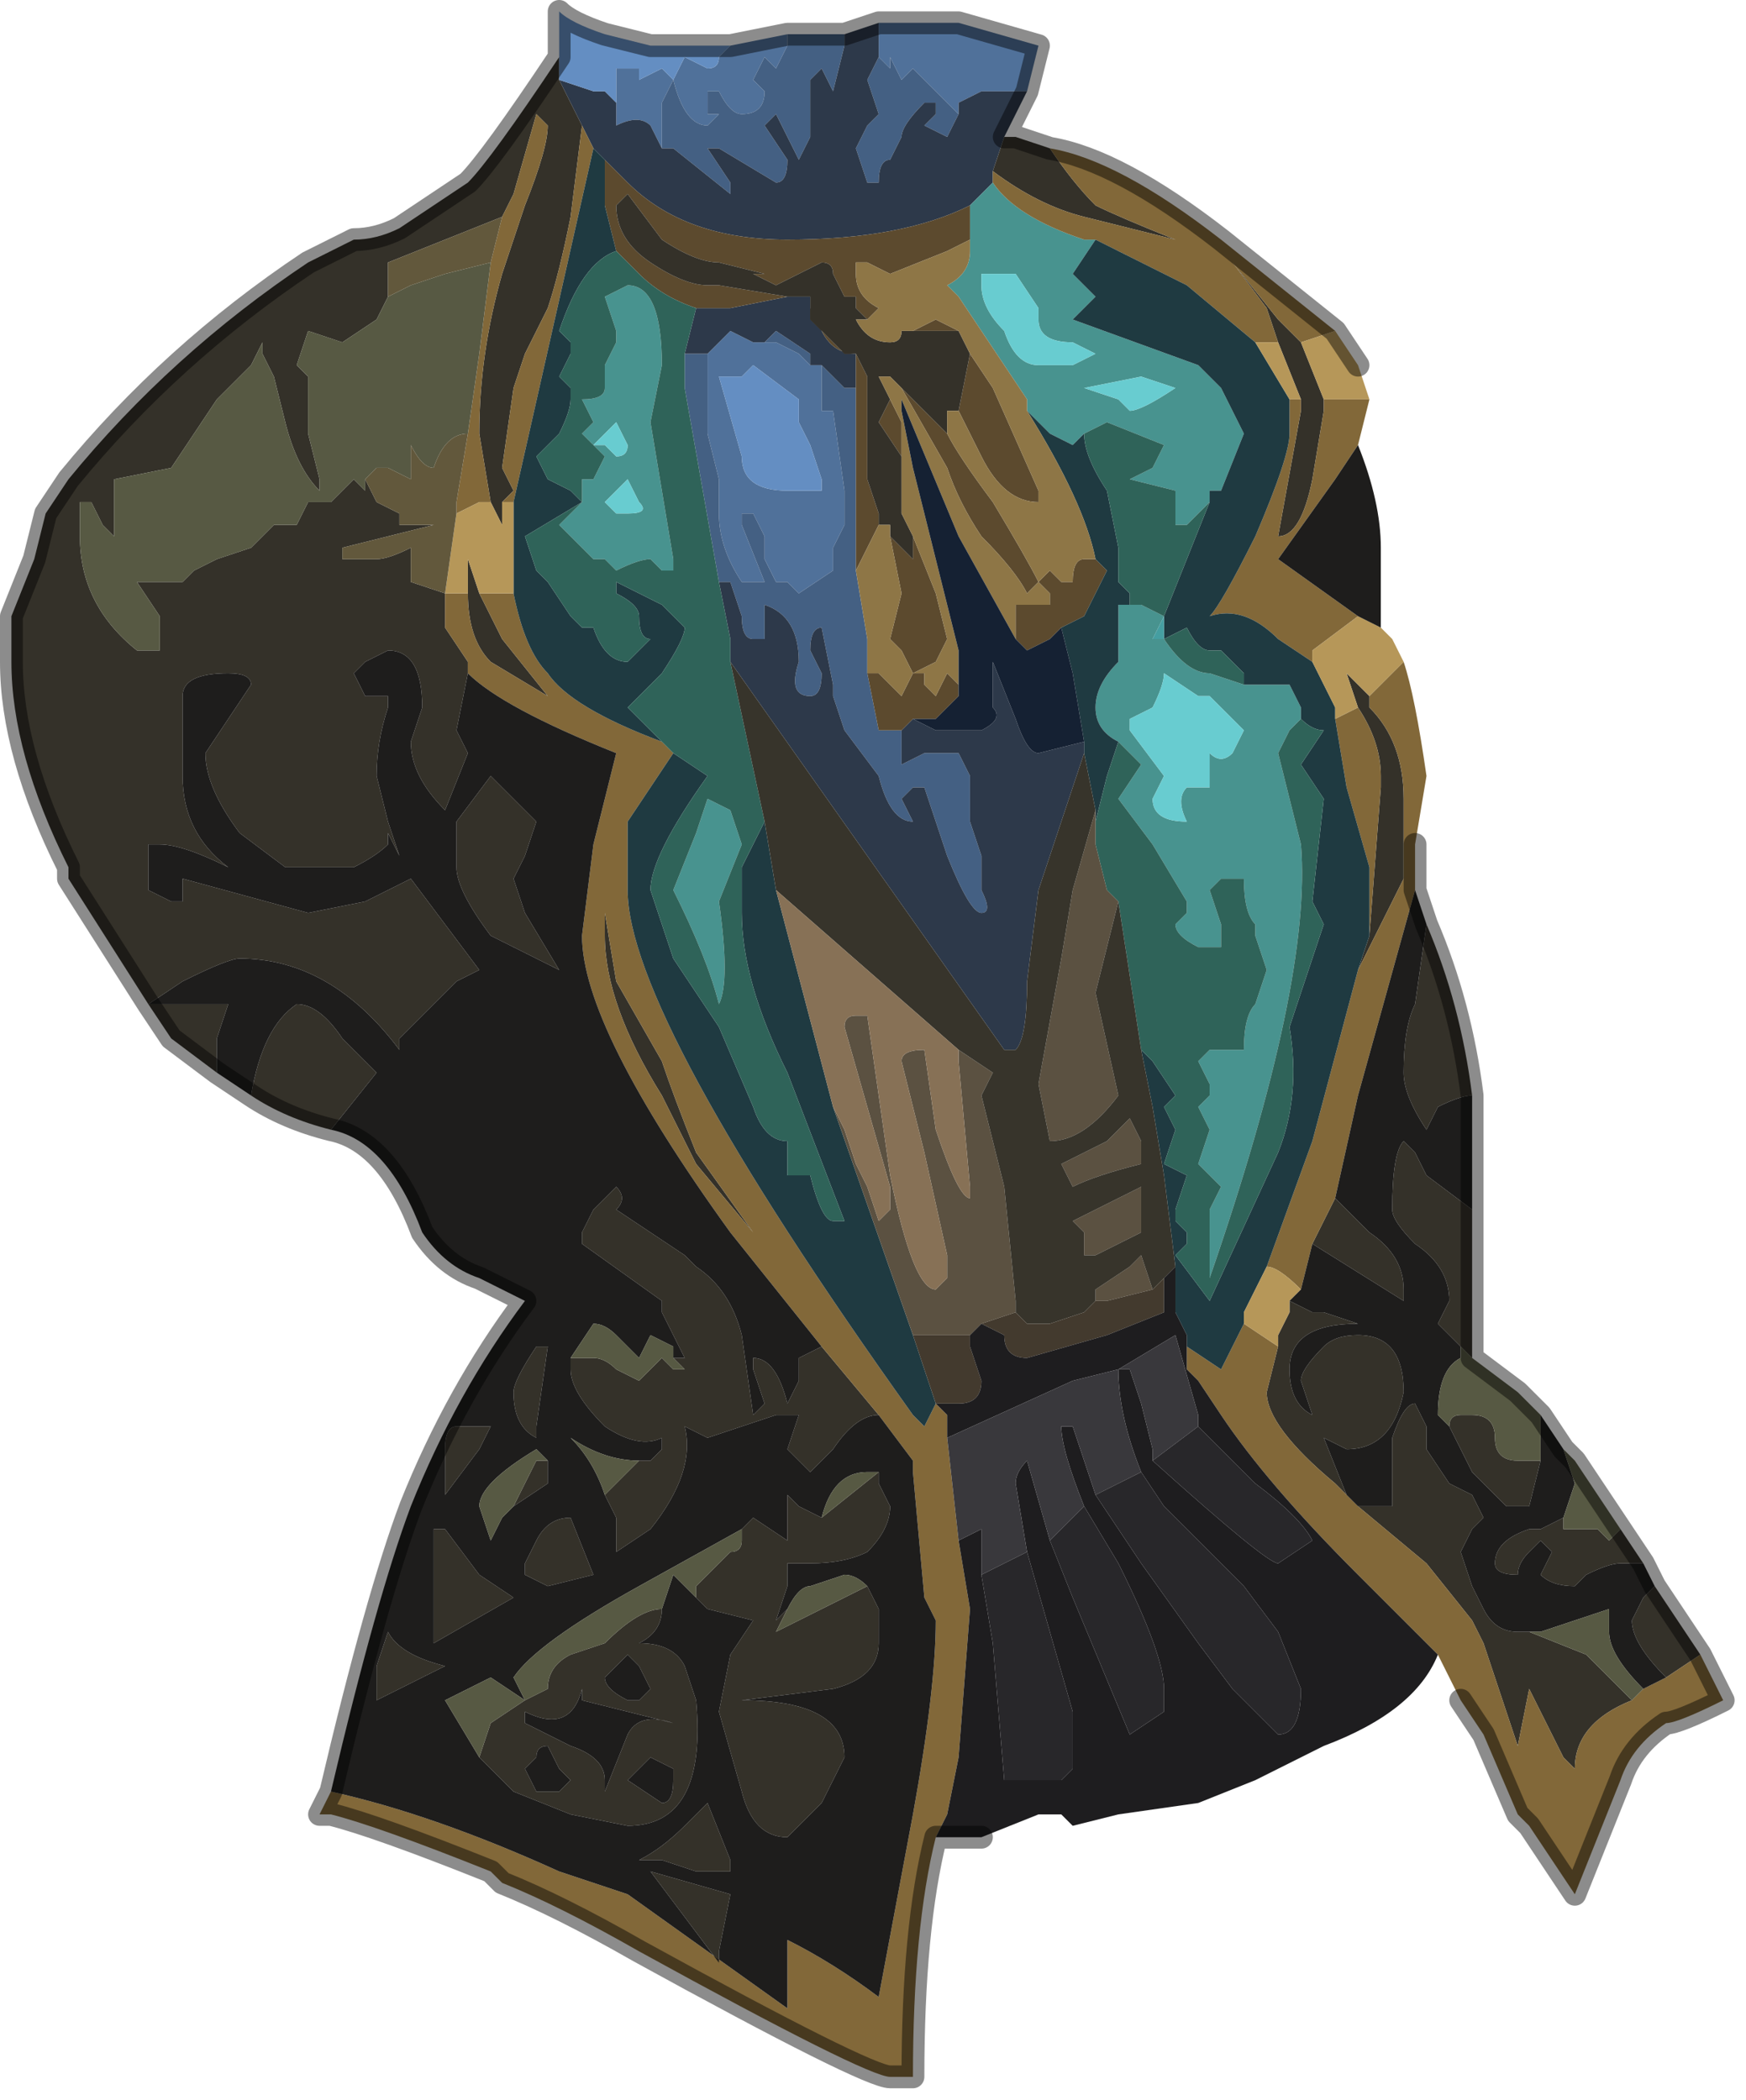 <?xml version="1.0" encoding="UTF-8" standalone="no"?>
<svg xmlns:xlink="http://www.w3.org/1999/xlink" height="9.2px" width="7.65px" xmlns="http://www.w3.org/2000/svg">
  <g transform="matrix(1.0, 0.0, 0.0, 1.0, 3.3, 3.55)">
    <path d="M0.55 -3.45 L0.7 -3.45 0.9 -3.45 1.25 -3.35 1.2 -3.15 1.05 -3.15 Q1.05 -3.15 1.0 -3.15 L0.9 -3.1 0.9 -3.05 0.7 -3.25 0.65 -3.2 0.6 -3.3 0.6 -3.25 0.55 -3.3 0.55 -3.3 0.55 -3.45 M-0.1 -3.35 L0.15 -3.4 0.15 -3.4 0.15 -3.35 0.1 -3.25 0.05 -3.3 0.0 -3.2 0.05 -3.15 Q0.05 -3.05 -0.05 -3.05 -0.1 -3.05 -0.15 -3.15 L-0.2 -3.15 -0.2 -3.05 -0.15 -3.05 -0.2 -3.0 Q-0.3 -3.0 -0.35 -3.2 L-0.4 -3.1 -0.4 -2.9 -0.45 -3.0 Q-0.5 -3.05 -0.6 -3.0 L-0.6 -3.1 -0.6 -3.25 -0.55 -3.25 -0.5 -3.25 -0.5 -3.2 -0.4 -3.25 -0.35 -3.2 -0.3 -3.3 -0.2 -3.25 Q-0.15 -3.25 -0.15 -3.3 L-0.1 -3.35 M-0.2 -2.0 L-0.1 -2.1 0.0 -2.05 0.05 -2.05 0.1 -2.05 0.2 -2.0 0.25 -1.95 0.3 -1.95 0.3 -1.95 0.3 -1.75 0.35 -1.75 0.35 -1.75 0.4 -1.4 0.4 -1.25 0.35 -1.15 0.35 -1.05 0.2 -0.95 0.15 -1.0 0.1 -1.0 0.05 -1.1 0.05 -1.2 0.0 -1.3 -0.05 -1.3 -0.05 -1.25 0.05 -1.0 0.05 -1.0 -0.05 -1.0 Q-0.15 -1.15 -0.15 -1.3 L-0.15 -1.45 -0.2 -1.65 -0.2 -2.0 M0.2 -1.7 L0.2 -1.8 0.0 -1.95 -0.05 -1.9 -0.15 -1.9 -0.05 -1.55 Q-0.05 -1.4 0.15 -1.4 L0.3 -1.4 0.3 -1.45 0.25 -1.6 0.2 -1.7" fill="#50719a" fill-rule="evenodd" stroke="none"/>
    <path d="M0.55 -3.3 L0.55 -3.3 0.6 -3.25 0.6 -3.3 0.65 -3.2 0.7 -3.25 0.9 -3.05 0.85 -2.95 0.75 -3.0 0.8 -3.05 0.8 -3.1 0.75 -3.1 Q0.65 -3.0 0.65 -2.95 L0.6 -2.85 Q0.55 -2.85 0.55 -2.75 L0.5 -2.75 0.45 -2.9 0.5 -3.0 0.55 -3.05 0.5 -3.2 0.55 -3.3 M0.15 -3.4 L0.2 -3.4 0.4 -3.4 0.4 -3.35 0.35 -3.15 0.3 -3.25 0.25 -3.2 0.25 -2.95 0.2 -2.85 0.1 -3.05 0.05 -3.0 0.15 -2.85 Q0.15 -2.75 0.1 -2.75 L-0.15 -2.9 -0.2 -2.9 -0.1 -2.75 -0.1 -2.7 -0.35 -2.9 -0.35 -2.9 -0.4 -2.9 -0.4 -3.1 -0.35 -3.2 Q-0.3 -3.0 -0.2 -3.0 L-0.15 -3.05 -0.2 -3.05 -0.2 -3.15 -0.15 -3.15 Q-0.1 -3.05 -0.05 -3.05 0.05 -3.05 0.05 -3.15 L0.0 -3.2 0.05 -3.3 0.1 -3.25 0.15 -3.35 0.15 -3.4 M0.45 -1.05 L0.5 -0.75 0.5 -0.6 0.55 -0.35 0.65 -0.35 0.65 -0.2 0.75 -0.25 0.85 -0.25 0.9 -0.25 0.9 -0.25 0.95 -0.15 0.95 0.05 1.0 0.2 1.0 0.35 Q1.05 0.45 1.0 0.45 0.95 0.45 0.85 0.2 L0.75 -0.1 0.7 -0.1 0.65 -0.05 0.7 0.05 Q0.6 0.05 0.55 -0.15 L0.4 -0.35 0.35 -0.5 0.35 -0.55 0.3 -0.8 Q0.25 -0.8 0.25 -0.7 L0.3 -0.6 Q0.3 -0.5 0.25 -0.5 0.15 -0.5 0.2 -0.65 0.2 -0.85 0.05 -0.9 L0.05 -0.75 0.0 -0.75 Q-0.05 -0.75 -0.05 -0.85 L-0.1 -1.0 -0.15 -1.0 -0.3 -1.85 -0.3 -2.0 -0.25 -2.0 -0.2 -2.0 -0.2 -1.65 -0.15 -1.45 -0.15 -1.3 Q-0.15 -1.15 -0.05 -1.0 L0.05 -1.0 0.05 -1.0 -0.05 -1.25 -0.05 -1.3 0.0 -1.3 0.05 -1.2 0.05 -1.1 0.1 -1.0 0.15 -1.0 0.2 -0.95 0.35 -1.05 0.35 -1.15 0.4 -1.25 0.4 -1.4 0.35 -1.75 0.35 -1.75 0.3 -1.75 0.3 -1.95 0.4 -1.85 0.45 -1.85 0.45 -1.05 M0.05 -2.05 L0.1 -2.1 0.25 -2.0 0.25 -1.95 0.2 -2.0 0.1 -2.05 0.05 -2.05" fill="#446083" fill-rule="evenodd" stroke="none"/>
    <path d="M0.55 -3.45 L0.55 -3.3 0.5 -3.2 0.55 -3.05 0.5 -3.0 0.45 -2.9 0.5 -2.75 0.55 -2.75 Q0.55 -2.85 0.6 -2.85 L0.65 -2.95 Q0.65 -3.0 0.75 -3.1 L0.8 -3.1 0.8 -3.05 0.75 -3.0 0.85 -2.95 0.9 -3.05 0.9 -3.1 1.0 -3.15 Q1.05 -3.15 1.05 -3.15 L1.2 -3.15 1.1 -2.95 1.05 -2.8 1.05 -2.75 0.95 -2.65 Q0.65 -2.5 0.15 -2.5 -0.3 -2.5 -0.55 -2.75 L-0.65 -2.85 -0.7 -2.9 -0.75 -3.0 -0.85 -3.2 -0.7 -3.15 -0.65 -3.15 -0.6 -3.1 -0.6 -3.0 Q-0.5 -3.05 -0.45 -3.0 L-0.4 -2.9 -0.35 -2.9 -0.35 -2.9 -0.1 -2.7 -0.1 -2.75 -0.2 -2.9 -0.15 -2.9 0.1 -2.75 Q0.15 -2.75 0.15 -2.85 L0.05 -3.0 0.1 -3.05 0.2 -2.85 0.25 -2.95 0.25 -3.2 0.3 -3.25 0.35 -3.15 0.4 -3.35 0.4 -3.4 0.55 -3.45 M0.25 -2.25 L0.25 -2.2 0.3 -2.1 Q0.35 -2.0 0.45 -2.0 L0.45 -1.85 0.4 -1.85 0.3 -1.95 0.3 -1.95 0.25 -1.95 0.25 -2.0 0.1 -2.1 0.05 -2.05 0.0 -2.05 -0.1 -2.1 -0.2 -2.0 -0.25 -2.0 -0.3 -2.0 -0.25 -2.2 -0.1 -2.2 0.15 -2.25 0.25 -2.25 M-0.15 -1.0 L-0.1 -1.0 -0.05 -0.85 Q-0.05 -0.75 0.0 -0.75 L0.05 -0.75 0.05 -0.9 Q0.2 -0.85 0.2 -0.65 0.15 -0.5 0.25 -0.5 0.3 -0.5 0.3 -0.6 L0.25 -0.7 Q0.25 -0.8 0.3 -0.8 L0.35 -0.55 0.35 -0.5 0.4 -0.35 0.55 -0.15 Q0.6 0.05 0.7 0.05 L0.65 -0.05 0.7 -0.1 0.75 -0.1 0.85 0.2 Q0.95 0.45 1.0 0.45 1.05 0.45 1.0 0.35 L1.0 0.2 0.95 0.05 0.95 -0.15 0.9 -0.25 0.9 -0.25 0.85 -0.25 0.75 -0.25 0.65 -0.2 0.65 -0.35 0.65 -0.35 0.7 -0.4 0.8 -0.35 0.8 -0.35 1.0 -0.35 Q1.1 -0.4 1.05 -0.45 L1.05 -0.65 1.15 -0.4 Q1.2 -0.25 1.25 -0.25 L1.25 -0.25 1.45 -0.3 1.45 -0.25 1.35 0.05 1.25 0.35 1.2 0.75 Q1.2 1.0 1.15 1.05 L1.1 1.05 0.5 0.2 -0.1 -0.65 -0.1 -0.75 -0.15 -1.0" fill="#2d394a" fill-rule="evenodd" stroke="none"/>
    <path d="M0.95 -2.65 L1.05 -2.75 Q1.15 -2.6 1.45 -2.5 L1.5 -2.5 1.4 -2.35 1.5 -2.25 1.45 -2.2 1.4 -2.15 1.95 -1.95 2.05 -1.85 2.15 -1.65 2.05 -1.4 2.0 -1.4 2.0 -1.35 1.9 -1.25 1.85 -1.25 1.85 -1.4 1.65 -1.45 1.75 -1.5 1.8 -1.6 1.55 -1.7 1.45 -1.65 1.4 -1.6 1.3 -1.65 1.2 -1.75 1.2 -1.8 0.9 -2.25 0.85 -2.3 Q0.95 -2.35 0.95 -2.45 L0.95 -2.5 0.95 -2.65 M1.7 -1.9 L1.45 -1.85 1.6 -1.8 Q1.65 -1.75 1.65 -1.75 1.7 -1.75 1.85 -1.85 L1.7 -1.9 M1.0 -2.35 Q1.0 -2.4 1.0 -2.3 1.0 -2.2 1.1 -2.1 1.15 -1.95 1.25 -1.95 L1.4 -1.95 1.5 -2.0 1.4 -2.05 Q1.25 -2.05 1.25 -2.15 L1.25 -2.2 1.15 -2.35 1.0 -2.35 M1.65 -0.9 L1.7 -0.9 1.8 -0.85 1.75 -0.75 1.75 -0.75 1.8 -0.75 Q1.9 -0.6 2.0 -0.6 L2.15 -0.55 2.2 -0.55 2.3 -0.55 2.35 -0.55 2.4 -0.45 2.4 -0.4 2.35 -0.35 2.3 -0.25 2.4 0.15 Q2.45 0.75 2.0 2.05 L2.0 1.75 2.05 1.65 1.95 1.55 2.0 1.4 1.95 1.3 2.0 1.25 2.0 1.2 1.95 1.1 2.0 1.05 2.15 1.05 Q2.15 0.9 2.2 0.85 L2.25 0.7 2.2 0.55 2.2 0.5 Q2.15 0.45 2.15 0.3 L2.05 0.3 2.0 0.35 2.05 0.5 2.05 0.6 1.95 0.6 Q1.85 0.55 1.85 0.5 L1.9 0.45 1.9 0.4 1.75 0.15 1.6 -0.05 1.7 -0.2 1.6 -0.3 1.6 -0.3 Q1.5 -0.35 1.5 -0.45 1.5 -0.55 1.6 -0.65 L1.6 -0.9 1.65 -0.9 M2.0 -0.5 L1.95 -0.5 1.8 -0.6 Q1.8 -0.55 1.75 -0.45 L1.65 -0.4 1.65 -0.35 1.8 -0.15 1.75 -0.05 Q1.75 0.05 1.9 0.05 1.85 -0.05 1.9 -0.1 L1.95 -0.1 2.0 -0.1 2.0 -0.25 Q2.05 -0.2 2.1 -0.25 L2.15 -0.35 2.05 -0.45 2.0 -0.5 M-0.65 -2.25 L-0.55 -2.3 Q-0.4 -2.3 -0.4 -1.95 L-0.45 -1.7 -0.35 -1.1 -0.35 -1.05 -0.4 -1.05 -0.45 -1.1 Q-0.5 -1.1 -0.6 -1.05 L-0.6 -1.05 -0.65 -1.1 -0.7 -1.1 -0.85 -1.25 -0.8 -1.3 -0.75 -1.35 -0.75 -1.45 -0.7 -1.45 -0.65 -1.55 -0.75 -1.65 -0.7 -1.7 -0.75 -1.8 Q-0.65 -1.8 -0.65 -1.85 L-0.65 -1.95 -0.6 -2.05 Q-0.6 -2.05 -0.6 -2.1 L-0.65 -2.25 M-0.65 -1.6 L-0.6 -1.55 Q-0.55 -1.55 -0.55 -1.6 L-0.6 -1.7 -0.7 -1.6 -0.65 -1.6 M-0.55 -1.3 Q-0.45 -1.3 -0.5 -1.35 L-0.55 -1.45 -0.65 -1.35 -0.6 -1.3 -0.55 -1.3 M-0.35 0.35 L-0.25 0.1 -0.2 -0.05 -0.1 0.0 -0.05 0.15 -0.15 0.4 Q-0.1 0.75 -0.15 0.85 L-0.15 0.85 Q-0.2 0.65 -0.35 0.35" fill="#48938f" fill-rule="evenodd" stroke="none"/>
    <path d="M-0.65 -2.85 L-0.55 -2.75 Q-0.3 -2.5 0.15 -2.5 0.65 -2.5 0.95 -2.65 L0.95 -2.5 0.85 -2.45 0.6 -2.35 0.5 -2.4 0.45 -2.4 0.45 -2.35 Q0.45 -2.25 0.55 -2.2 L0.5 -2.15 0.45 -2.2 0.45 -2.25 0.4 -2.25 0.35 -2.35 Q0.35 -2.4 0.3 -2.4 L0.1 -2.3 0.0 -2.35 0.05 -2.35 -0.15 -2.4 Q-0.25 -2.4 -0.4 -2.5 L-0.55 -2.7 -0.6 -2.65 Q-0.6 -2.5 -0.45 -2.4 -0.3 -2.3 -0.2 -2.3 L-0.15 -2.3 0.15 -2.25 0.25 -2.25 0.25 -2.25 0.15 -2.25 -0.1 -2.2 -0.25 -2.2 Q-0.4 -2.25 -0.5 -2.35 L-0.6 -2.45 -0.65 -2.65 -0.65 -2.85 M0.95 -2.0 L1.05 -1.85 1.25 -1.4 1.25 -1.35 Q1.1 -1.35 1.0 -1.55 L0.9 -1.75 0.95 -2.0 M0.85 -1.65 Q0.9 -1.55 1.05 -1.35 1.2 -1.1 1.25 -1.0 L1.2 -0.95 Q1.15 -1.05 1.0 -1.2 0.9 -1.35 0.85 -1.5 L0.65 -1.85 0.85 -1.65 M0.6 -1.8 L0.65 -1.7 0.65 -1.55 0.55 -1.7 0.6 -1.8 M0.7 -1.2 L0.8 -0.95 0.85 -0.75 0.8 -0.65 0.7 -0.6 0.65 -0.7 0.6 -0.75 0.65 -0.95 0.6 -1.2 0.6 -1.2 0.7 -1.1 0.7 -1.2 M0.55 -1.25 L0.5 -1.15 0.45 -1.05 0.45 -1.85 0.45 -2.0 Q0.35 -2.0 0.3 -2.1 L0.25 -2.2 0.25 -2.15 0.35 -2.05 0.4 -2.0 0.45 -2.0 0.5 -1.9 0.5 -1.55 Q0.5 -1.5 0.5 -1.45 L0.55 -1.3 0.55 -1.25 M0.5 -0.6 L0.55 -0.6 0.65 -0.5 0.7 -0.6 0.75 -0.6 0.75 -0.55 0.8 -0.5 0.85 -0.6 0.9 -0.55 0.9 -0.5 0.8 -0.4 0.7 -0.4 0.65 -0.35 0.65 -0.35 0.55 -0.35 0.5 -0.6 M1.15 -0.75 L1.15 -0.85 1.15 -0.9 1.2 -0.9 1.3 -0.9 1.3 -0.95 1.25 -1.0 1.3 -1.05 1.35 -1.0 1.4 -1.0 Q1.4 -1.1 1.45 -1.1 L1.5 -1.1 1.55 -1.05 1.45 -0.85 1.35 -0.8 1.3 -0.75 1.2 -0.7 1.15 -0.75 M0.65 -2.1 L0.7 -2.1 0.8 -2.15 0.8 -2.15 0.9 -2.1 0.75 -2.1 0.75 -2.1 0.65 -2.1" fill="#5c4a2e" fill-rule="evenodd" stroke="none"/>
    <path d="M1.1 -2.95 L1.15 -2.95 1.3 -2.9 Q1.4 -2.75 1.5 -2.65 1.6 -2.6 1.85 -2.5 L1.45 -2.6 Q1.25 -2.65 1.05 -2.8 L1.1 -2.95 M2.95 0.5 Q3.1 0.85 3.15 1.25 3.1 1.25 3.0 1.3 L2.95 1.4 Q2.85 1.25 2.85 1.15 2.85 0.95 2.9 0.85 L2.95 0.5 M3.15 1.75 L3.15 2.4 3.1 2.35 3.0 2.25 3.05 2.15 Q3.05 2.0 2.9 1.9 2.8 1.8 2.8 1.75 2.8 1.5 2.85 1.45 L2.9 1.5 2.95 1.6 3.15 1.75 M3.8 3.15 L3.9 3.3 3.8 3.3 Q3.75 3.3 3.65 3.35 L3.6 3.4 Q3.5 3.4 3.45 3.35 L3.5 3.25 3.45 3.2 3.4 3.25 Q3.35 3.3 3.35 3.35 3.25 3.35 3.25 3.3 3.25 3.2 3.4 3.15 L3.45 3.15 3.55 3.1 3.55 3.15 3.6 3.15 3.7 3.15 3.75 3.2 3.8 3.15 M3.95 3.4 L4.05 3.55 4.15 3.7 4.0 3.8 Q3.85 3.65 3.85 3.55 L3.9 3.45 3.95 3.4 M-1.85 1.4 Q-2.05 1.35 -2.2 1.25 -2.15 0.95 -2.0 0.85 -1.9 0.85 -1.8 1.0 L-1.65 1.15 -1.85 1.4 M-2.35 1.15 L-2.55 1.0 -2.65 0.85 -3.0 0.3 -3.0 0.25 Q-3.25 -0.25 -3.25 -0.65 L-3.25 -0.85 -3.15 -1.1 -3.1 -1.3 -3.0 -1.45 Q-2.55 -2.0 -1.95 -2.4 L-1.75 -2.5 Q-1.65 -2.5 -1.55 -2.55 L-1.25 -2.75 Q-1.15 -2.85 -0.85 -3.3 L-0.85 -3.2 -0.75 -3.0 -0.8 -2.6 Q-0.85 -2.35 -0.9 -2.2 L-1.0 -2.0 -1.05 -1.85 -1.1 -1.5 -1.05 -1.4 -1.1 -1.35 -1.1 -1.25 -1.15 -1.35 -1.2 -1.65 Q-1.2 -2.0 -1.1 -2.35 L-1.0 -2.65 Q-0.9 -2.9 -0.9 -3.0 L-0.95 -3.05 -1.05 -2.7 -1.1 -2.6 -1.6 -2.4 -1.6 -2.25 -1.65 -2.15 -1.8 -2.05 -1.95 -2.1 -1.95 -2.1 -2.0 -1.95 -1.95 -1.9 -1.95 -1.65 -1.9 -1.45 -1.9 -1.4 Q-2.0 -1.5 -2.05 -1.7 L-2.1 -1.9 -2.15 -2.0 -2.15 -2.05 -2.2 -1.95 -2.35 -1.8 -2.45 -1.65 -2.55 -1.5 -2.8 -1.45 -2.8 -1.2 -2.85 -1.25 -2.9 -1.35 -2.95 -1.35 -2.95 -1.2 Q-2.95 -0.9 -2.7 -0.7 L-2.6 -0.7 -2.6 -0.85 -2.7 -1.0 -2.7 -1.0 -2.6 -1.0 Q-2.6 -1.0 -2.5 -1.0 -2.5 -1.0 -2.45 -1.05 L-2.35 -1.1 -2.2 -1.15 Q-2.15 -1.2 -2.1 -1.25 L-2.1 -1.25 -2.0 -1.25 -1.95 -1.35 Q-1.95 -1.35 -1.9 -1.35 L-1.85 -1.35 -1.85 -1.35 -1.75 -1.45 -1.7 -1.4 -1.7 -1.45 -1.65 -1.35 -1.55 -1.3 -1.55 -1.25 -1.4 -1.25 -1.8 -1.15 -1.8 -1.1 -1.65 -1.1 Q-1.6 -1.1 -1.5 -1.15 L-1.5 -1.0 -1.35 -0.95 -1.35 -0.8 -1.25 -0.65 -1.25 -0.6 -1.3 -0.35 -1.25 -0.25 -1.35 0.0 Q-1.5 -0.15 -1.5 -0.3 L-1.45 -0.45 Q-1.45 -0.7 -1.6 -0.7 L-1.7 -0.65 -1.75 -0.6 -1.7 -0.5 -1.6 -0.5 -1.6 -0.45 Q-1.65 -0.3 -1.65 -0.15 L-1.6 0.05 -1.55 0.2 -1.6 0.1 -1.6 0.15 Q-1.65 0.2 -1.75 0.25 L-2.05 0.25 -2.25 0.1 Q-2.4 -0.1 -2.4 -0.25 L-2.3 -0.4 -2.2 -0.55 Q-2.2 -0.6 -2.3 -0.6 -2.5 -0.6 -2.5 -0.5 L-2.5 -0.15 Q-2.5 0.1 -2.3 0.25 -2.5 0.15 -2.6 0.15 -2.65 0.15 -2.65 0.15 L-2.65 0.35 -2.55 0.4 -2.5 0.4 -2.5 0.35 -2.5 0.3 -1.95 0.45 -1.7 0.4 -1.5 0.3 -1.2 0.7 -1.3 0.75 -1.55 1.0 -1.55 1.05 Q-1.85 0.65 -2.25 0.65 -2.3 0.65 -2.5 0.75 L-2.65 0.85 -2.3 0.85 -2.35 1.0 -2.35 1.15 M0.95 -2.0 L0.9 -1.75 0.9 -1.75 0.85 -1.75 0.85 -1.65 0.65 -1.85 0.6 -1.9 0.6 -1.9 0.55 -1.9 0.6 -1.8 0.6 -1.8 0.55 -1.7 0.65 -1.55 0.65 -1.3 0.7 -1.2 0.7 -1.1 0.6 -1.2 0.6 -1.2 0.6 -1.25 0.55 -1.25 0.55 -1.3 0.5 -1.45 Q0.5 -1.5 0.5 -1.55 L0.5 -1.9 0.45 -2.0 0.4 -2.0 0.35 -2.05 0.25 -2.15 0.25 -2.2 0.25 -2.25 0.25 -2.25 0.15 -2.25 -0.15 -2.3 -0.2 -2.3 Q-0.3 -2.3 -0.45 -2.4 -0.6 -2.5 -0.6 -2.65 L-0.55 -2.7 -0.4 -2.5 Q-0.25 -2.4 -0.15 -2.4 L0.05 -2.35 0.0 -2.35 0.1 -2.3 0.3 -2.4 Q0.35 -2.4 0.35 -2.35 L0.4 -2.25 0.45 -2.25 0.45 -2.2 0.5 -2.15 0.45 -2.15 Q0.5 -2.05 0.6 -2.05 0.65 -2.05 0.65 -2.1 L0.75 -2.1 0.75 -2.1 0.9 -2.1 0.95 -2.0 M2.65 0.7 L2.7 0.55 2.75 -0.1 2.75 -0.15 Q2.75 -0.3 2.65 -0.45 L2.6 -0.6 2.7 -0.5 2.7 -0.45 Q2.85 -0.3 2.85 -0.05 L2.85 0.3 2.65 0.7 M2.3 -2.05 L2.25 -2.2 2.1 -2.4 2.3 -2.15 2.4 -2.05 2.5 -1.8 2.5 -1.75 2.45 -1.45 Q2.4 -1.2 2.3 -1.2 L2.3 -1.2 2.4 -1.75 2.4 -1.8 2.3 -2.05 M2.45 1.9 L2.55 1.7 2.7 1.85 Q2.85 1.95 2.85 2.1 L2.85 2.15 2.45 1.9 M2.35 2.15 L2.45 2.2 2.5 2.2 2.65 2.25 Q2.35 2.25 2.35 2.45 2.35 2.6 2.45 2.65 L2.4 2.5 Q2.4 2.45 2.5 2.35 2.55 2.3 2.65 2.3 2.85 2.3 2.85 2.55 2.8 2.8 2.6 2.8 L2.5 2.75 2.6 3.0 2.55 2.95 Q2.25 2.7 2.25 2.55 L2.3 2.35 2.3 2.3 2.35 2.2 2.35 2.15 M2.65 3.05 L2.8 3.05 2.8 2.75 Q2.85 2.6 2.9 2.6 L2.95 2.7 2.95 2.8 3.05 2.95 3.15 3.0 3.2 3.1 3.15 3.15 3.1 3.25 3.15 3.4 3.2 3.5 Q3.25 3.6 3.35 3.6 L3.4 3.6 3.65 3.7 3.75 3.8 3.85 3.9 Q3.6 4.0 3.6 4.2 L3.55 4.15 3.4 3.85 3.35 4.1 3.2 3.65 3.15 3.55 2.95 3.3 2.65 3.05 M3.05 2.7 Q3.05 2.65 3.1 2.65 L3.15 2.65 Q3.25 2.65 3.25 2.75 3.25 2.85 3.35 2.85 L3.45 2.85 3.4 3.05 3.3 3.05 3.15 2.9 3.05 2.7 M-0.35 2.4 L-0.3 2.4 -0.3 2.4 -0.35 2.3 -0.4 2.2 -0.4 2.15 -0.75 1.9 -0.75 1.85 -0.7 1.75 -0.6 1.65 -0.6 1.65 Q-0.55 1.7 -0.6 1.75 L-0.3 1.95 -0.25 2.0 Q-0.1 2.1 -0.05 2.3 L0.0 2.65 0.0 2.65 0.05 2.6 0.0 2.45 0.0 2.4 Q0.1 2.4 0.15 2.6 L0.2 2.5 0.2 2.4 0.3 2.35 0.55 2.65 Q0.45 2.65 0.35 2.8 L0.25 2.9 0.2 2.85 0.15 2.8 0.2 2.65 0.1 2.65 -0.2 2.75 -0.3 2.7 Q-0.25 2.9 -0.45 3.15 L-0.6 3.25 -0.6 3.1 -0.65 3.0 -0.5 2.85 -0.5 2.85 -0.45 2.85 -0.4 2.8 -0.4 2.75 Q-0.5 2.8 -0.65 2.7 -0.8 2.55 -0.8 2.45 L-0.8 2.4 -0.7 2.4 Q-0.65 2.4 -0.6 2.45 L-0.5 2.5 -0.4 2.4 -0.35 2.45 -0.3 2.45 -0.35 2.4 M0.55 2.9 L0.55 2.95 0.6 3.05 Q0.6 3.15 0.5 3.25 0.4 3.3 0.25 3.3 L0.15 3.3 0.15 3.4 0.1 3.55 0.15 3.5 0.1 3.6 0.3 3.5 0.5 3.4 0.55 3.5 0.55 3.65 Q0.55 3.8 0.35 3.85 L-0.05 3.9 Q0.4 3.9 0.4 4.15 L0.3 4.35 0.15 4.5 Q0.0 4.5 -0.05 4.3 L-0.15 3.95 -0.1 3.7 0.0 3.55 -0.2 3.5 -0.25 3.45 -0.25 3.4 -0.2 3.35 -0.1 3.25 Q-0.05 3.25 -0.05 3.2 L-0.05 3.15 0.0 3.1 0.15 3.2 0.15 3.0 0.2 3.05 0.3 3.1 0.55 2.9 M-1.25 -0.95 L-1.25 -1.1 -1.2 -0.95 -1.1 -0.75 -0.9 -0.5 -1.15 -0.65 Q-1.25 -0.75 -1.25 -0.95 M-1.1 -0.1 L-0.95 0.05 -1.0 0.2 -1.05 0.3 -1.0 0.45 -0.85 0.7 -0.85 0.7 -1.15 0.55 Q-1.3 0.35 -1.3 0.25 L-1.3 0.05 -1.15 -0.15 -1.1 -0.1 M-0.65 0.55 L-0.65 0.45 -0.6 0.75 -0.4 1.1 Q-0.35 1.25 -0.25 1.5 L0.0 1.85 -0.25 1.55 -0.4 1.25 Q-0.65 0.85 -0.65 0.55 M-0.95 2.35 L-0.9 2.35 -0.95 2.7 -0.95 2.75 Q-1.05 2.7 -1.05 2.55 -1.05 2.5 -0.95 2.35 M-0.9 2.85 L-0.9 2.95 -1.05 3.05 -1.05 3.05 -1.0 2.95 -0.95 2.85 -0.9 2.85 M-1.0 3.35 L-1.0 3.3 -0.95 3.2 Q-0.9 3.1 -0.8 3.1 L-0.7 3.35 -0.9 3.4 -1.0 3.35 M-1.0 3.9 L-0.9 3.85 -0.9 3.85 Q-0.9 3.75 -0.8 3.7 L-0.65 3.65 Q-0.5 3.5 -0.4 3.5 L-0.4 3.5 Q-0.4 3.6 -0.5 3.65 -0.35 3.65 -0.3 3.75 L-0.25 3.9 Q-0.2 4.45 -0.55 4.45 L-0.8 4.4 -1.05 4.3 -1.2 4.15 -1.15 4.0 -1.0 3.9 -0.95 3.95 -1.0 3.9 -1.0 3.9 M-1.4 3.65 L-1.4 3.15 -1.35 3.15 -1.2 3.35 -1.05 3.45 -1.4 3.65 M-1.25 2.7 L-1.15 2.7 -1.2 2.8 -1.35 3.0 -1.35 2.8 Q-1.35 2.7 -1.3 2.7 L-1.25 2.7 M-1.65 3.9 L-1.65 3.75 -1.6 3.6 Q-1.55 3.7 -1.35 3.75 L-1.65 3.9 -1.65 3.9 M-0.45 3.85 L-0.5 3.75 -0.55 3.7 -0.65 3.8 Q-0.65 3.85 -0.55 3.9 L-0.5 3.9 -0.45 3.85 M-0.35 4.2 L-0.45 4.15 Q-0.45 4.15 -0.5 4.2 L-0.55 4.25 -0.4 4.35 Q-0.35 4.35 -0.35 4.25 L-0.35 4.2 M-0.35 4.0 L-0.75 3.9 -0.75 3.85 Q-0.8 4.05 -1.0 3.95 L-1.0 4.0 -0.8 4.1 Q-0.65 4.15 -0.65 4.25 L-0.65 4.3 -0.55 4.05 Q-0.5 3.95 -0.35 4.0 L-0.35 4.0 M-0.9 4.3 L-0.85 4.3 -0.8 4.25 -0.85 4.2 -0.9 4.1 Q-0.95 4.1 -0.95 4.15 L-1.0 4.2 -0.95 4.3 -0.9 4.3 M-0.45 4.65 L-0.45 4.65 -0.1 4.75 -0.15 5.0 -0.15 5.05 -0.45 4.65 M-0.2 4.35 L-0.1 4.6 -0.1 4.65 -0.25 4.65 -0.4 4.6 -0.5 4.6 -0.5 4.6 Q-0.4 4.55 -0.3 4.45 L-0.2 4.35" fill="#343129" fill-rule="evenodd" stroke="none"/>
    <path d="M1.3 -2.9 Q1.6 -2.85 2.05 -2.5 L2.55 -2.1 2.4 -2.05 2.3 -2.15 2.1 -2.4 2.25 -2.2 2.3 -2.05 2.2 -2.05 1.9 -2.3 1.5 -2.5 1.45 -2.5 Q1.15 -2.6 1.05 -2.75 L1.05 -2.8 Q1.25 -2.65 1.45 -2.6 L1.85 -2.5 Q1.6 -2.6 1.5 -2.65 1.4 -2.75 1.3 -2.9 M2.7 -1.8 L2.7 -1.8 2.65 -1.6 2.55 -1.45 2.3 -1.1 2.65 -0.85 2.45 -0.7 2.45 -0.65 2.3 -0.75 Q2.15 -0.9 2.0 -0.85 2.05 -0.9 2.2 -1.2 2.35 -1.55 2.35 -1.65 L2.35 -1.8 2.4 -1.8 2.4 -1.75 2.3 -1.2 2.3 -1.2 Q2.4 -1.2 2.45 -1.45 L2.5 -1.75 2.5 -1.8 2.7 -1.8 M2.85 -0.65 Q2.9 -0.5 2.95 -0.15 L2.9 0.15 2.9 0.35 2.65 1.25 2.55 1.7 2.45 1.9 2.4 2.1 Q2.3 2.0 2.25 2.0 L2.45 1.45 2.65 0.7 2.85 0.3 2.85 -0.05 Q2.85 -0.3 2.7 -0.45 L2.7 -0.5 2.7 -0.5 2.85 -0.65 M4.15 3.7 L4.25 3.9 Q4.05 4.0 4.0 4.0 3.85 4.1 3.8 4.25 L3.7 4.5 3.6 4.75 3.4 4.45 3.35 4.4 3.2 4.05 3.1 3.9 3.0 3.7 2.65 3.35 Q2.25 2.95 2.05 2.65 L1.95 2.5 1.9 2.45 1.9 2.35 2.05 2.45 2.15 2.25 2.3 2.35 2.25 2.55 Q2.25 2.7 2.55 2.95 L2.6 3.0 2.65 3.05 2.95 3.3 3.15 3.55 3.2 3.65 3.35 4.1 3.4 3.85 3.55 4.15 3.6 4.2 Q3.6 4.0 3.85 3.9 L3.9 3.85 4.0 3.8 4.15 3.7 M0.8 4.5 Q0.7 4.9 0.7 5.55 L0.6 5.55 Q0.5 5.55 -0.5 5.0 -0.85 4.8 -1.1 4.7 L-1.15 4.65 Q-1.65 4.45 -1.85 4.4 L-1.9 4.4 -1.85 4.3 Q-1.4 4.4 -0.85 4.65 L-0.55 4.75 0.15 5.25 0.15 4.95 Q0.35 5.05 0.55 5.2 L0.7 4.4 Q0.8 3.85 0.8 3.55 L0.75 3.45 0.7 2.9 0.7 2.85 0.55 2.65 0.3 2.35 -0.1 1.85 Q-0.75 0.95 -0.75 0.55 L-0.7 0.15 -0.6 -0.25 Q-1.1 -0.45 -1.25 -0.6 L-1.25 -0.65 -1.35 -0.8 -1.35 -0.95 -1.25 -0.95 Q-1.25 -0.75 -1.15 -0.65 L-0.9 -0.5 -1.1 -0.75 -1.2 -0.95 -1.05 -0.95 Q-1.0 -0.7 -0.9 -0.6 -0.8 -0.45 -0.4 -0.3 L-0.35 -0.25 -0.55 0.05 -0.55 0.35 Q-0.55 0.9 0.7 2.65 L0.75 2.7 0.8 2.6 0.85 2.65 0.85 2.75 0.9 3.2 0.95 3.5 0.9 4.15 0.85 4.4 0.8 4.5 M-0.75 -3.0 L-0.7 -2.9 -0.7 -2.9 -1.05 -1.35 -1.1 -1.35 -1.05 -1.4 -1.1 -1.5 -1.05 -1.85 -1.0 -2.0 -0.9 -2.2 Q-0.85 -2.35 -0.8 -2.6 L-0.75 -3.0 M2.7 0.55 L2.7 0.25 2.6 -0.1 2.55 -0.4 2.65 -0.45 Q2.75 -0.3 2.75 -0.15 L2.75 -0.1 2.7 0.55 M-1.1 -2.6 L-1.05 -2.7 -0.95 -3.05 -0.9 -3.0 Q-0.9 -2.9 -1.0 -2.65 L-1.1 -2.35 Q-1.2 -2.0 -1.2 -1.65 L-1.15 -1.35 -1.2 -1.35 -1.3 -1.3 -1.3 -1.35 -1.25 -1.65 -1.2 -2.0 -1.15 -2.4 -1.1 -2.6 M-0.65 0.55 Q-0.65 0.85 -0.4 1.25 L-0.25 1.55 0.0 1.85 -0.25 1.5 Q-0.35 1.25 -0.4 1.1 L-0.6 0.75 -0.65 0.45 -0.65 0.55" fill="#826839" fill-rule="evenodd" stroke="none"/>
    <path d="M-0.7 -2.9 L-0.65 -2.85 -0.65 -2.65 -0.6 -2.45 Q-0.75 -2.4 -0.85 -2.1 L-0.8 -2.05 -0.8 -2.0 -0.85 -1.9 -0.8 -1.85 -0.8 -1.8 Q-0.8 -1.75 -0.85 -1.65 L-0.95 -1.55 -0.9 -1.45 -0.8 -1.4 -0.75 -1.35 -1.0 -1.2 -0.95 -1.05 -0.9 -1.0 -0.8 -0.85 -0.75 -0.8 -0.7 -0.8 Q-0.65 -0.65 -0.55 -0.65 L-0.5 -0.7 -0.45 -0.75 Q-0.5 -0.75 -0.5 -0.85 -0.5 -0.9 -0.6 -0.95 L-0.6 -1.0 -0.4 -0.9 -0.3 -0.8 Q-0.3 -0.75 -0.4 -0.6 L-0.55 -0.45 -0.4 -0.3 -0.4 -0.3 Q-0.8 -0.45 -0.9 -0.6 -1.0 -0.7 -1.05 -0.95 L-1.05 -1.35 -0.7 -2.9 -0.7 -2.9 M1.2 -1.75 L1.3 -1.65 1.4 -1.6 1.45 -1.65 Q1.45 -1.55 1.55 -1.4 L1.6 -1.15 1.6 -1.1 1.6 -1.05 1.6 -1.0 1.65 -0.95 1.65 -0.9 1.6 -0.9 1.6 -0.65 Q1.5 -0.55 1.5 -0.45 1.5 -0.35 1.6 -0.3 L1.55 -0.15 1.5 0.05 1.5 0.0 1.45 -0.25 1.45 -0.3 1.4 -0.6 1.35 -0.8 1.45 -0.85 1.55 -1.05 1.5 -1.1 Q1.45 -1.35 1.2 -1.75 M2.0 -1.35 L2.0 -1.4 2.05 -1.4 2.15 -1.65 2.05 -1.85 1.95 -1.95 1.4 -2.15 1.45 -2.2 1.5 -2.25 1.4 -2.35 1.5 -2.5 1.9 -2.3 2.2 -2.05 2.35 -1.8 2.35 -1.65 Q2.35 -1.55 2.2 -1.2 2.05 -0.9 2.0 -0.85 2.15 -0.9 2.3 -0.75 L2.45 -0.65 2.55 -0.45 2.55 -0.4 2.6 -0.1 2.7 0.25 2.7 0.55 2.65 0.7 2.45 1.45 2.25 2.0 2.15 2.2 2.15 2.25 2.05 2.45 1.9 2.35 1.9 2.3 1.85 2.2 1.85 2.0 1.8 1.6 1.75 1.3 1.7 1.05 1.75 1.1 1.85 1.25 1.8 1.3 1.85 1.4 1.8 1.55 1.9 1.6 1.85 1.75 1.85 1.8 1.9 1.85 1.9 1.9 1.85 1.95 2.0 2.15 2.3 1.5 Q2.4 1.25 2.35 0.95 L2.5 0.5 2.45 0.4 2.5 -0.05 2.4 -0.2 2.5 -0.35 Q2.45 -0.35 2.4 -0.4 L2.4 -0.45 2.35 -0.55 2.3 -0.55 2.2 -0.55 2.15 -0.55 2.15 -0.6 2.1 -0.65 2.05 -0.7 2.0 -0.7 Q1.95 -0.7 1.9 -0.8 L1.8 -0.75 1.8 -0.85 2.0 -1.35 M0.05 0.05 L0.1 0.35 0.35 1.3 0.7 2.3 0.8 2.6 0.75 2.7 0.7 2.65 Q-0.55 0.9 -0.55 0.35 L-0.55 0.05 -0.35 -0.25 -0.2 -0.15 Q-0.45 0.2 -0.45 0.35 L-0.35 0.65 -0.15 0.95 0.0 1.3 Q0.05 1.45 0.15 1.45 L0.15 1.6 0.25 1.6 Q0.3 1.8 0.35 1.8 L0.4 1.8 0.15 1.15 Q-0.05 0.75 -0.05 0.45 L-0.05 0.25 0.05 0.05" fill="#1f3a41" fill-rule="evenodd" stroke="none"/>
    <path d="M1.0 -2.35 L1.15 -2.35 1.25 -2.2 1.25 -2.15 Q1.25 -2.05 1.4 -2.05 L1.5 -2.0 1.4 -1.95 1.25 -1.95 Q1.15 -1.95 1.1 -2.1 1.0 -2.2 1.0 -2.3 1.0 -2.4 1.0 -2.35 M1.7 -1.9 L1.85 -1.85 Q1.7 -1.75 1.65 -1.75 1.65 -1.75 1.6 -1.8 L1.45 -1.85 1.7 -1.9 M2.0 -0.5 L2.05 -0.45 2.15 -0.35 2.1 -0.25 Q2.05 -0.2 2.0 -0.25 L2.0 -0.1 1.95 -0.1 1.9 -0.1 Q1.85 -0.05 1.9 0.05 1.75 0.05 1.75 -0.05 L1.8 -0.15 1.65 -0.35 1.65 -0.4 1.75 -0.45 Q1.8 -0.55 1.8 -0.6 L1.95 -0.5 2.0 -0.5 M-0.55 -1.3 L-0.6 -1.3 -0.65 -1.35 -0.55 -1.45 -0.5 -1.35 Q-0.45 -1.3 -0.55 -1.3 M-0.65 -1.6 L-0.7 -1.6 -0.6 -1.7 -0.55 -1.6 Q-0.55 -1.55 -0.6 -1.55 L-0.65 -1.6" fill="#68ccd0" fill-rule="evenodd" stroke="none"/>
    <path d="M0.95 -2.5 L0.95 -2.45 Q0.95 -2.35 0.85 -2.3 L0.9 -2.25 1.2 -1.8 1.2 -1.75 Q1.45 -1.35 1.5 -1.1 L1.45 -1.1 Q1.4 -1.1 1.4 -1.0 L1.35 -1.0 1.3 -1.05 1.25 -1.0 1.3 -0.95 1.3 -0.9 1.2 -0.9 1.15 -0.9 1.15 -0.85 1.15 -0.75 0.9 -1.2 0.65 -1.8 0.65 -1.75 0.7 -1.5 0.9 -0.7 0.9 -0.55 0.85 -0.6 0.8 -0.5 0.75 -0.55 0.75 -0.6 0.7 -0.6 0.65 -0.5 0.55 -0.6 0.5 -0.6 0.5 -0.75 0.45 -1.05 0.5 -1.15 0.55 -1.25 0.6 -1.25 0.6 -1.2 0.65 -0.95 0.6 -0.75 0.65 -0.7 0.7 -0.6 0.8 -0.65 0.85 -0.75 0.8 -0.95 0.7 -1.2 0.65 -1.3 0.65 -1.55 0.65 -1.7 0.6 -1.8 0.6 -1.8 0.55 -1.9 0.6 -1.9 0.6 -1.9 0.65 -1.85 0.85 -1.5 Q0.9 -1.35 1.0 -1.2 1.15 -1.05 1.2 -0.95 L1.25 -1.0 Q1.2 -1.1 1.05 -1.35 0.9 -1.55 0.85 -1.65 L0.85 -1.75 0.9 -1.75 0.9 -1.75 1.0 -1.55 Q1.1 -1.35 1.25 -1.35 L1.25 -1.4 1.05 -1.85 0.95 -2.0 0.9 -2.1 0.8 -2.15 0.8 -2.15 0.7 -2.1 0.65 -2.1 Q0.65 -2.05 0.6 -2.05 0.5 -2.05 0.45 -2.15 L0.5 -2.15 0.55 -2.2 Q0.45 -2.25 0.45 -2.35 L0.45 -2.4 0.5 -2.4 0.6 -2.35 0.85 -2.45 0.95 -2.5" fill="#8e7646" fill-rule="evenodd" stroke="none"/>
    <path d="M1.45 -1.65 L1.55 -1.7 1.8 -1.6 1.75 -1.5 1.65 -1.45 1.85 -1.4 1.85 -1.25 1.9 -1.25 2.0 -1.35 1.8 -0.85 1.7 -0.9 1.65 -0.9 1.65 -0.95 1.6 -1.0 1.6 -1.05 1.6 -1.1 1.6 -1.15 1.55 -1.4 Q1.45 -1.55 1.45 -1.65 M-0.25 -2.2 L-0.3 -2.0 -0.3 -1.85 -0.15 -1.0 -0.1 -0.75 -0.1 -0.65 0.05 0.05 -0.05 0.25 -0.05 0.45 Q-0.05 0.75 0.15 1.15 L0.4 1.8 0.35 1.8 Q0.3 1.8 0.25 1.6 L0.15 1.6 0.15 1.45 Q0.05 1.45 0.0 1.3 L-0.15 0.95 -0.35 0.65 -0.45 0.35 Q-0.45 0.2 -0.2 -0.15 L-0.35 -0.25 -0.35 -0.25 -0.4 -0.3 -0.4 -0.3 -0.55 -0.45 -0.4 -0.6 Q-0.3 -0.75 -0.3 -0.8 L-0.4 -0.9 -0.6 -1.0 -0.6 -0.95 Q-0.5 -0.9 -0.5 -0.85 -0.5 -0.75 -0.45 -0.75 L-0.5 -0.7 -0.55 -0.65 Q-0.65 -0.65 -0.7 -0.8 L-0.75 -0.8 -0.8 -0.85 -0.9 -1.0 -0.95 -1.05 -1.0 -1.2 -0.75 -1.35 -0.8 -1.4 -0.9 -1.45 -0.95 -1.55 -0.85 -1.65 Q-0.8 -1.75 -0.8 -1.8 L-0.8 -1.85 -0.85 -1.9 -0.8 -2.0 -0.8 -2.05 -0.85 -2.1 Q-0.75 -2.4 -0.6 -2.45 L-0.5 -2.35 Q-0.4 -2.25 -0.25 -2.2 M1.8 -0.75 L1.9 -0.8 Q1.95 -0.7 2.0 -0.7 L2.05 -0.7 2.1 -0.65 2.15 -0.6 2.15 -0.55 2.0 -0.6 Q1.9 -0.6 1.8 -0.75 M2.4 -0.4 Q2.45 -0.35 2.5 -0.35 L2.4 -0.2 2.5 -0.05 2.45 0.4 2.5 0.5 2.35 0.95 Q2.4 1.25 2.3 1.5 L2.0 2.15 1.85 1.95 1.9 1.9 1.9 1.85 1.85 1.8 1.85 1.75 1.9 1.6 1.8 1.55 1.85 1.4 1.8 1.3 1.85 1.25 1.75 1.1 1.7 1.05 1.6 0.4 1.55 0.35 1.5 0.15 1.5 0.05 1.55 -0.15 1.6 -0.3 1.6 -0.3 1.7 -0.2 1.6 -0.05 1.75 0.15 1.9 0.4 1.9 0.45 1.85 0.5 Q1.85 0.55 1.95 0.6 L2.05 0.6 2.05 0.5 2.0 0.35 2.05 0.3 2.15 0.3 Q2.15 0.45 2.2 0.5 L2.2 0.55 2.25 0.7 2.2 0.85 Q2.15 0.9 2.15 1.05 L2.0 1.05 1.95 1.1 2.0 1.2 2.0 1.25 1.95 1.3 2.0 1.4 1.95 1.55 2.05 1.65 2.0 1.75 2.0 2.05 Q2.45 0.75 2.4 0.15 L2.3 -0.25 2.35 -0.35 2.4 -0.4 M-0.65 -2.25 L-0.6 -2.1 Q-0.6 -2.05 -0.6 -2.05 L-0.65 -1.95 -0.65 -1.85 Q-0.65 -1.8 -0.75 -1.8 L-0.7 -1.7 -0.75 -1.65 -0.65 -1.55 -0.7 -1.45 -0.75 -1.45 -0.75 -1.35 -0.8 -1.3 -0.85 -1.25 -0.7 -1.1 -0.65 -1.1 -0.6 -1.05 -0.6 -1.05 Q-0.5 -1.1 -0.45 -1.1 L-0.4 -1.05 -0.35 -1.05 -0.35 -1.1 -0.45 -1.7 -0.4 -1.95 Q-0.4 -2.3 -0.55 -2.3 L-0.65 -2.25 M-0.35 0.35 Q-0.2 0.65 -0.15 0.85 L-0.15 0.85 Q-0.1 0.75 -0.15 0.4 L-0.05 0.15 -0.1 0.0 -0.2 -0.05 -0.25 0.1 -0.35 0.35" fill="#2f6359" fill-rule="evenodd" stroke="none"/>
    <path d="M-0.85 -3.3 L-0.85 -3.45 -0.85 -3.5 Q-0.8 -3.45 -0.65 -3.4 L-0.45 -3.35 -0.1 -3.35 -0.15 -3.3 Q-0.15 -3.25 -0.2 -3.25 L-0.3 -3.3 -0.35 -3.2 -0.4 -3.25 -0.5 -3.2 -0.5 -3.25 -0.55 -3.25 -0.6 -3.25 -0.6 -3.1 -0.65 -3.15 -0.7 -3.15 -0.85 -3.2 -0.85 -3.3 M0.2 -1.7 L0.25 -1.6 0.3 -1.45 0.3 -1.4 0.15 -1.4 Q-0.05 -1.4 -0.05 -1.55 L-0.15 -1.9 -0.05 -1.9 0.0 -1.95 0.2 -1.8 0.2 -1.7" fill="#648ec2" fill-rule="evenodd" stroke="none"/>
    <path d="M0.9 -0.55 L0.9 -0.7 0.7 -1.5 0.65 -1.75 0.65 -1.8 0.9 -1.2 1.15 -0.75 1.2 -0.7 1.3 -0.75 1.35 -0.8 1.4 -0.6 1.45 -0.3 1.25 -0.25 1.25 -0.25 Q1.2 -0.25 1.15 -0.4 L1.05 -0.65 1.05 -0.45 Q1.1 -0.4 1.0 -0.35 L0.8 -0.35 0.8 -0.35 0.7 -0.4 0.8 -0.4 0.9 -0.5 0.9 -0.55" fill="#152133" fill-rule="evenodd" stroke="none"/>
    <path d="M1.8 -0.75 L1.75 -0.75 1.75 -0.75 1.8 -0.85 1.8 -0.75" fill="#459ea1" fill-rule="evenodd" stroke="none"/>
    <path d="M2.55 -2.1 L2.65 -1.95 2.7 -1.8 2.5 -1.8 2.4 -2.05 2.55 -2.1 M2.75 -0.8 L2.8 -0.75 2.85 -0.65 2.7 -0.5 2.7 -0.5 2.6 -0.6 2.65 -0.45 2.55 -0.4 2.55 -0.45 2.45 -0.65 2.45 -0.7 2.65 -0.85 2.75 -0.8 M2.15 2.25 L2.15 2.2 2.25 2.0 Q2.3 2.0 2.4 2.1 L2.35 2.15 2.35 2.2 2.3 2.3 2.3 2.35 2.15 2.25 M2.35 -1.8 L2.2 -2.05 2.3 -2.05 2.4 -1.8 2.35 -1.8 M-1.15 -1.35 L-1.1 -1.25 -1.1 -1.35 -1.05 -1.35 -1.05 -0.95 -1.2 -0.95 -1.25 -1.1 -1.25 -0.95 -1.35 -0.95 -1.3 -1.3 -1.2 -1.35 -1.15 -1.35" fill="#b69759" fill-rule="evenodd" stroke="none"/>
    <path d="M2.65 -1.6 Q2.75 -1.35 2.75 -1.15 L2.75 -0.8 2.65 -0.85 2.3 -1.1 2.55 -1.45 2.65 -1.6 M2.9 0.35 L2.95 0.5 2.9 0.85 Q2.85 0.95 2.85 1.15 2.85 1.25 2.95 1.4 L3.0 1.3 Q3.1 1.25 3.15 1.25 L3.15 1.75 2.95 1.6 2.9 1.5 2.85 1.45 Q2.8 1.5 2.8 1.75 2.8 1.8 2.9 1.9 3.05 2.0 3.05 2.15 L3.0 2.25 3.1 2.35 3.1 2.4 Q3.0 2.45 3.0 2.65 L3.05 2.7 3.15 2.9 3.3 3.05 3.4 3.05 3.45 2.85 3.45 2.65 3.55 2.8 3.6 2.95 3.55 3.1 3.45 3.15 3.4 3.15 Q3.25 3.2 3.25 3.3 3.25 3.35 3.35 3.35 3.35 3.3 3.4 3.25 L3.45 3.2 3.5 3.25 3.45 3.35 Q3.5 3.4 3.6 3.4 L3.65 3.35 Q3.75 3.3 3.8 3.3 L3.9 3.3 3.95 3.4 3.9 3.45 3.85 3.55 Q3.85 3.65 4.0 3.8 L3.9 3.85 Q3.75 3.7 3.75 3.6 L3.75 3.5 3.45 3.6 3.4 3.6 3.35 3.6 Q3.25 3.6 3.2 3.5 L3.15 3.4 3.1 3.25 3.15 3.15 3.2 3.1 3.15 3.0 3.05 2.95 2.95 2.8 2.95 2.7 2.9 2.6 Q2.85 2.6 2.8 2.75 L2.8 3.05 2.65 3.05 2.6 3.0 2.5 2.75 2.6 2.8 Q2.8 2.8 2.85 2.55 2.85 2.3 2.65 2.3 2.55 2.3 2.5 2.35 2.4 2.45 2.4 2.5 L2.45 2.65 Q2.35 2.6 2.35 2.45 2.35 2.25 2.65 2.25 L2.5 2.2 2.45 2.2 2.35 2.15 2.4 2.1 2.45 1.9 2.85 2.15 2.85 2.1 Q2.85 1.95 2.7 1.85 L2.55 1.7 2.65 1.25 2.9 0.35 M-1.85 4.3 Q-1.65 3.45 -1.5 3.05 -1.3 2.55 -1.0 2.15 L-1.2 2.05 Q-1.35 2.0 -1.45 1.85 -1.6 1.45 -1.85 1.4 L-1.85 1.4 -1.65 1.15 -1.8 1.0 Q-1.9 0.85 -2.0 0.85 -2.15 0.95 -2.2 1.25 L-2.35 1.15 -2.35 1.0 -2.3 0.85 -2.65 0.85 -2.65 0.85 -2.5 0.75 Q-2.3 0.65 -2.25 0.65 -1.85 0.65 -1.55 1.05 L-1.55 1.0 -1.3 0.75 -1.2 0.7 -1.5 0.3 -1.7 0.4 -1.95 0.45 -2.5 0.3 -2.5 0.35 -2.5 0.4 -2.55 0.4 -2.65 0.35 -2.65 0.15 Q-2.65 0.15 -2.6 0.15 -2.5 0.15 -2.3 0.25 -2.5 0.1 -2.5 -0.15 L-2.5 -0.5 Q-2.5 -0.6 -2.3 -0.6 -2.2 -0.6 -2.2 -0.55 L-2.3 -0.4 -2.4 -0.25 Q-2.4 -0.1 -2.25 0.1 L-2.05 0.25 -1.75 0.25 Q-1.65 0.2 -1.6 0.15 L-1.6 0.1 -1.55 0.2 -1.6 0.05 -1.65 -0.15 Q-1.65 -0.3 -1.6 -0.45 L-1.6 -0.5 -1.7 -0.5 -1.75 -0.6 -1.7 -0.65 -1.6 -0.7 Q-1.45 -0.7 -1.45 -0.45 L-1.5 -0.3 Q-1.5 -0.15 -1.35 0.0 L-1.25 -0.25 -1.3 -0.35 -1.25 -0.6 Q-1.1 -0.45 -0.6 -0.25 L-0.7 0.15 -0.75 0.55 Q-0.75 0.95 -0.1 1.85 L0.3 2.35 0.2 2.4 0.2 2.5 0.15 2.6 Q0.1 2.4 0.0 2.4 L0.0 2.45 0.05 2.6 0.0 2.65 0.0 2.65 -0.05 2.3 Q-0.1 2.1 -0.25 2.0 L-0.3 1.95 -0.6 1.75 Q-0.55 1.7 -0.6 1.65 L-0.6 1.65 -0.7 1.75 -0.75 1.85 -0.75 1.9 -0.4 2.15 -0.4 2.2 -0.35 2.3 -0.3 2.4 -0.3 2.4 -0.35 2.4 -0.35 2.35 -0.45 2.3 -0.5 2.4 -0.6 2.3 Q-0.65 2.25 -0.7 2.25 L-0.8 2.4 -0.8 2.45 Q-0.8 2.55 -0.65 2.7 -0.5 2.8 -0.4 2.75 L-0.4 2.8 -0.45 2.85 -0.5 2.85 -0.5 2.85 Q-0.65 2.85 -0.8 2.75 L-0.8 2.75 Q-0.7 2.85 -0.65 3.0 L-0.6 3.1 -0.6 3.25 -0.45 3.15 Q-0.25 2.9 -0.3 2.7 L-0.2 2.75 0.1 2.65 0.2 2.65 0.15 2.8 0.2 2.85 0.25 2.9 0.35 2.8 Q0.45 2.65 0.55 2.65 L0.7 2.85 0.7 2.9 0.75 3.45 0.8 3.55 Q0.8 3.85 0.7 4.4 L0.55 5.2 Q0.35 5.05 0.15 4.95 L0.15 5.25 -0.55 4.75 -0.85 4.65 Q-1.4 4.4 -1.85 4.3 M0.15 3.5 L0.1 3.55 0.15 3.4 0.15 3.3 0.25 3.3 Q0.4 3.3 0.5 3.25 0.6 3.15 0.6 3.05 L0.55 2.95 0.55 2.9 0.5 2.9 Q0.35 2.9 0.3 3.1 L0.2 3.05 0.15 3.0 0.15 3.2 0.0 3.1 -0.05 3.15 -0.5 3.4 Q-0.95 3.65 -1.05 3.8 L-1.0 3.9 -1.0 3.9 -0.95 3.95 -1.0 3.9 -1.15 3.8 -1.25 3.85 -1.35 3.9 -1.2 4.15 -1.05 4.3 -0.8 4.4 -0.55 4.45 Q-0.2 4.45 -0.25 3.9 L-0.3 3.75 Q-0.35 3.65 -0.5 3.65 -0.4 3.6 -0.4 3.5 L-0.4 3.5 -0.35 3.35 -0.25 3.45 -0.2 3.5 0.0 3.55 -0.1 3.7 -0.15 3.95 -0.05 4.3 Q0.0 4.5 0.15 4.5 L0.3 4.35 0.4 4.15 Q0.4 3.9 -0.05 3.9 L0.35 3.85 Q0.55 3.8 0.55 3.65 L0.55 3.5 0.5 3.4 Q0.45 3.35 0.4 3.35 L0.25 3.4 Q0.2 3.4 0.15 3.5 M-1.1 -0.1 L-1.15 -0.15 -1.3 0.05 -1.3 0.25 Q-1.3 0.35 -1.15 0.55 L-0.85 0.7 -0.85 0.7 -1.0 0.45 -1.05 0.3 -1.0 0.2 -0.95 0.05 -1.1 -0.1 M-0.95 2.35 Q-1.05 2.5 -1.05 2.55 -1.05 2.7 -0.95 2.75 L-0.95 2.7 -0.9 2.35 -0.95 2.35 M-0.9 2.85 L-0.95 2.8 Q-1.2 2.95 -1.2 3.05 L-1.15 3.2 -1.1 3.1 -1.05 3.05 -0.9 2.95 -0.9 2.85 M-1.0 3.35 L-0.9 3.4 -0.7 3.35 -0.8 3.1 Q-0.9 3.1 -0.95 3.2 L-1.0 3.3 -1.0 3.35 M-1.25 2.7 L-1.3 2.7 Q-1.35 2.7 -1.35 2.8 L-1.35 3.0 -1.2 2.8 -1.15 2.7 -1.25 2.7 M-1.4 3.65 L-1.05 3.45 -1.2 3.35 -1.35 3.15 -1.4 3.15 -1.4 3.65 M-1.65 3.9 L-1.65 3.9 -1.35 3.75 Q-1.55 3.7 -1.6 3.6 L-1.65 3.75 -1.65 3.9 M-0.9 4.3 L-0.95 4.3 -1.0 4.2 -0.95 4.15 Q-0.95 4.1 -0.9 4.1 L-0.85 4.2 -0.8 4.25 -0.85 4.3 -0.9 4.3 M-0.35 4.0 L-0.35 4.0 Q-0.5 3.95 -0.55 4.05 L-0.65 4.3 -0.65 4.25 Q-0.65 4.15 -0.8 4.1 L-1.0 4.0 -1.0 3.95 Q-0.8 4.05 -0.75 3.85 L-0.75 3.9 -0.35 4.0 M-0.35 4.2 L-0.35 4.25 Q-0.35 4.35 -0.4 4.35 L-0.55 4.25 -0.5 4.2 Q-0.45 4.15 -0.45 4.15 L-0.35 4.2 M-0.45 3.85 L-0.5 3.9 -0.55 3.9 Q-0.65 3.85 -0.65 3.8 L-0.55 3.7 -0.5 3.75 -0.45 3.85 M-0.2 4.35 L-0.3 4.45 Q-0.4 4.55 -0.5 4.6 L-0.5 4.6 -0.4 4.6 -0.25 4.65 -0.1 4.65 -0.1 4.6 -0.2 4.35 M-0.45 4.65 L-0.15 5.05 -0.15 5.0 -0.1 4.75 -0.45 4.65 -0.45 4.65" fill="#1e1d1c" fill-rule="evenodd" stroke="none"/>
    <path d="M3.15 2.4 L3.35 2.55 3.45 2.65 3.45 2.85 3.35 2.85 Q3.25 2.85 3.25 2.75 3.25 2.65 3.15 2.65 L3.1 2.65 Q3.05 2.65 3.05 2.7 L3.0 2.65 Q3.0 2.45 3.1 2.4 L3.1 2.35 3.15 2.4 M3.55 2.8 L3.6 2.85 3.8 3.15 3.75 3.2 3.7 3.15 3.6 3.15 3.55 3.15 3.55 3.1 3.6 2.95 3.55 2.8 M3.4 3.6 L3.45 3.6 3.75 3.5 3.75 3.6 Q3.75 3.7 3.9 3.85 L3.85 3.9 3.75 3.8 3.65 3.7 3.4 3.6 M-0.35 2.4 L-0.3 2.45 -0.35 2.45 -0.4 2.4 -0.5 2.5 -0.6 2.45 Q-0.65 2.4 -0.7 2.4 L-0.8 2.4 -0.7 2.25 Q-0.65 2.25 -0.6 2.3 L-0.5 2.4 -0.45 2.3 -0.35 2.35 -0.35 2.4 M-0.5 2.85 L-0.65 3.0 Q-0.7 2.85 -0.8 2.75 L-0.8 2.75 Q-0.65 2.85 -0.5 2.85 M0.55 2.9 L0.3 3.1 Q0.35 2.9 0.5 2.9 L0.55 2.9 M-0.05 3.15 L-0.05 3.2 Q-0.05 3.25 -0.1 3.25 L-0.2 3.35 -0.25 3.4 -0.25 3.45 -0.35 3.35 -0.4 3.5 Q-0.5 3.5 -0.65 3.65 L-0.8 3.7 Q-0.9 3.75 -0.9 3.85 L-0.9 3.85 -1.0 3.9 -1.15 4.0 -1.2 4.15 -1.35 3.9 -1.25 3.85 -1.15 3.8 -1.0 3.9 -1.05 3.8 Q-0.95 3.65 -0.5 3.4 L-0.05 3.15 M0.5 3.4 L0.3 3.5 0.1 3.6 0.15 3.5 Q0.2 3.4 0.25 3.4 L0.4 3.35 Q0.45 3.35 0.5 3.4 M-1.7 -1.45 L-1.7 -1.4 -1.75 -1.45 -1.85 -1.35 -1.85 -1.35 -1.9 -1.35 Q-1.95 -1.35 -1.95 -1.35 L-2.0 -1.25 -2.1 -1.25 -2.1 -1.25 Q-2.15 -1.2 -2.2 -1.15 L-2.35 -1.1 -2.45 -1.05 Q-2.5 -1.0 -2.5 -1.0 -2.6 -1.0 -2.6 -1.0 L-2.7 -1.0 -2.7 -1.0 -2.6 -0.85 -2.6 -0.7 -2.7 -0.7 Q-2.95 -0.9 -2.95 -1.2 L-2.95 -1.35 -2.9 -1.35 -2.85 -1.25 -2.8 -1.2 -2.8 -1.45 -2.55 -1.5 -2.45 -1.65 -2.35 -1.8 -2.2 -1.95 -2.15 -2.05 -2.15 -2.0 -2.1 -1.9 -2.05 -1.7 Q-2.0 -1.5 -1.9 -1.4 L-1.9 -1.45 -1.95 -1.65 -1.95 -1.9 -2.0 -1.95 -1.95 -2.1 -1.95 -2.1 -1.8 -2.05 -1.65 -2.15 -1.6 -2.25 -1.5 -2.3 -1.35 -2.35 -1.15 -2.4 -1.2 -2.0 -1.25 -1.65 Q-1.35 -1.65 -1.4 -1.5 -1.45 -1.5 -1.5 -1.6 L-1.5 -1.45 -1.6 -1.5 -1.65 -1.5 -1.7 -1.45 M-1.05 3.05 L-1.1 3.1 -1.15 3.2 -1.2 3.05 Q-1.2 2.95 -0.95 2.8 L-0.9 2.85 -0.95 2.85 -1.0 2.95 -1.05 3.05 -1.05 3.05" fill="#575943" fill-rule="evenodd" stroke="none"/>
    <path d="M1.5 0.05 L1.5 0.15 1.55 0.35 1.6 0.4 1.55 0.6 1.5 0.8 1.6 1.25 Q1.45 1.45 1.3 1.45 L1.25 1.2 1.35 0.65 1.4 0.35 1.5 0.0 1.5 0.0 1.5 0.05 M0.7 2.3 L0.35 1.3 0.4 1.4 0.45 1.55 0.5 1.65 0.55 1.8 0.6 1.75 0.6 1.65 0.5 1.3 0.4 0.95 Q0.4 0.9 0.45 0.9 L0.5 0.9 0.6 1.6 Q0.7 2.1 0.8 2.1 L0.85 2.05 0.85 1.95 0.75 1.5 0.65 1.1 Q0.65 1.05 0.75 1.05 L0.8 1.4 Q0.9 1.7 0.95 1.7 L0.95 1.65 0.9 1.1 0.9 1.05 1.05 1.15 1.0 1.25 1.1 1.65 1.15 2.15 1.15 2.2 1.2 2.25 1.15 2.2 1.0 2.25 Q1.0 2.25 0.95 2.3 L0.8 2.3 0.7 2.3 M1.5 2.15 L1.5 2.1 1.65 2.0 1.7 1.95 1.75 2.1 1.55 2.15 1.5 2.15 M1.65 1.35 L1.7 1.45 1.7 1.55 Q1.5 1.6 1.4 1.65 L1.35 1.55 1.55 1.45 1.65 1.35 M1.6 1.7 L1.7 1.65 1.7 1.85 1.5 1.95 1.45 1.95 1.45 1.85 1.4 1.8 1.6 1.7" fill="#5b5141" fill-rule="evenodd" stroke="none"/>
    <path d="M-0.1 -0.65 L0.5 0.2 1.1 1.05 1.15 1.05 Q1.2 1.0 1.2 0.75 L1.25 0.35 1.35 0.05 1.45 -0.25 1.5 0.0 1.5 0.0 1.4 0.35 1.35 0.65 1.25 1.2 1.3 1.45 Q1.45 1.45 1.6 1.25 L1.5 0.8 1.55 0.6 1.6 0.4 1.7 1.05 1.75 1.3 1.8 1.6 1.85 2.0 1.8 2.05 1.75 2.1 1.7 1.95 1.65 2.0 1.5 2.1 1.5 2.15 1.45 2.2 1.3 2.25 1.2 2.25 1.15 2.2 1.15 2.15 1.1 1.65 1.0 1.25 1.05 1.15 0.9 1.05 0.1 0.35 0.05 0.05 -0.1 -0.65 M1.65 1.35 L1.55 1.45 1.35 1.55 1.4 1.65 Q1.5 1.6 1.7 1.55 L1.7 1.45 1.65 1.35 M1.6 1.7 L1.4 1.8 1.45 1.85 1.45 1.95 1.5 1.95 1.7 1.85 1.7 1.65 1.6 1.7" fill="#37342b" fill-rule="evenodd" stroke="none"/>
    <path d="M0.35 1.3 L0.1 0.35 0.9 1.05 0.9 1.1 0.95 1.65 0.95 1.7 Q0.9 1.7 0.8 1.4 L0.75 1.05 Q0.65 1.05 0.65 1.1 L0.75 1.5 0.85 1.95 0.85 2.05 0.8 2.1 Q0.7 2.1 0.6 1.6 L0.5 0.9 0.45 0.9 Q0.4 0.9 0.4 0.95 L0.5 1.3 0.6 1.65 0.6 1.75 0.55 1.8 0.5 1.65 0.45 1.55 0.4 1.4 0.35 1.3" fill="#877156" fill-rule="evenodd" stroke="none"/>
    <path d="M0.8 2.6 L0.7 2.3 0.8 2.3 0.95 2.3 Q1.0 2.25 1.0 2.25 L1.15 2.2 1.2 2.25 1.3 2.25 1.45 2.2 1.5 2.15 1.55 2.15 1.75 2.1 1.8 2.05 1.8 2.2 1.55 2.3 1.2 2.4 Q1.1 2.4 1.1 2.3 L1.0 2.25 0.95 2.3 0.95 2.35 1.0 2.5 Q1.0 2.6 0.9 2.6 L0.85 2.6 0.8 2.6" fill="#433a2e" fill-rule="evenodd" stroke="none"/>
    <path d="M3.0 3.7 Q2.9 3.95 2.5 4.1 L2.2 4.25 1.95 4.35 1.6 4.4 1.4 4.45 1.35 4.4 1.25 4.4 1.0 4.5 0.9 4.5 0.8 4.5 0.85 4.4 0.9 4.15 0.95 3.5 0.9 3.2 1.0 3.15 1.0 3.35 1.05 3.65 1.1 4.25 1.35 4.25 1.4 4.2 1.4 3.95 1.2 3.25 1.15 2.95 Q1.15 2.9 1.2 2.85 L1.3 3.2 1.4 3.45 1.65 4.05 1.8 3.95 1.8 3.85 Q1.8 3.7 1.6 3.3 L1.45 3.05 Q1.35 2.8 1.35 2.7 L1.4 2.7 1.5 3.0 1.7 3.3 1.95 3.65 2.1 3.85 2.3 4.05 Q2.4 4.05 2.4 3.85 L2.3 3.6 2.15 3.4 1.8 3.05 1.7 2.9 Q1.6 2.65 1.6 2.45 L1.4 2.5 0.85 2.75 0.85 2.65 0.8 2.6 0.85 2.6 0.9 2.6 Q1.0 2.6 1.0 2.5 L0.95 2.35 0.95 2.3 1.0 2.25 1.1 2.3 Q1.1 2.4 1.2 2.4 L1.55 2.3 1.8 2.2 1.8 2.05 1.85 2.0 1.85 2.2 1.9 2.3 1.9 2.35 1.9 2.45 1.95 2.5 2.05 2.65 Q2.25 2.95 2.65 3.35 L3.0 3.7 M1.95 2.7 L1.95 2.65 1.85 2.3 1.6 2.45 1.65 2.45 1.7 2.6 1.75 2.8 1.75 2.85 Q2.25 3.3 2.3 3.3 L2.45 3.2 Q2.4 3.1 2.2 2.95 L1.95 2.7" fill="#1e1d1f" fill-rule="evenodd" stroke="none"/>
    <path d="M1.75 2.85 L1.75 2.8 1.7 2.6 1.65 2.45 1.6 2.45 1.85 2.3 1.95 2.65 1.95 2.7 1.75 2.85 M0.85 2.75 L1.4 2.5 1.6 2.45 Q1.6 2.65 1.7 2.9 L1.5 3.0 1.4 2.7 1.35 2.7 Q1.35 2.8 1.45 3.05 L1.4 3.1 1.3 3.2 1.2 2.85 Q1.15 2.9 1.15 2.95 L1.2 3.25 1.0 3.35 1.0 3.15 0.9 3.2 0.85 2.75" fill="#39383c" fill-rule="evenodd" stroke="none"/>
    <path d="M1.95 2.7 L2.2 2.95 Q2.4 3.1 2.45 3.2 L2.3 3.3 Q2.25 3.3 1.75 2.85 L1.95 2.7 M1.7 2.9 L1.8 3.05 2.15 3.4 2.3 3.6 2.4 3.85 Q2.4 4.05 2.3 4.05 L2.1 3.85 1.95 3.65 1.7 3.3 1.5 3.0 1.7 2.9 M1.45 3.05 L1.6 3.3 Q1.8 3.7 1.8 3.85 L1.8 3.95 1.65 4.05 1.4 3.45 1.3 3.2 1.4 3.1 1.45 3.05 M1.2 3.25 L1.4 3.95 1.4 4.2 1.35 4.25 1.1 4.25 1.05 3.65 1.0 3.35 1.2 3.25" fill="#28272a" fill-rule="evenodd" stroke="none"/>
    <path d="M-1.6 -2.25 L-1.6 -2.4 -1.1 -2.6 -1.15 -2.4 -1.35 -2.35 -1.5 -2.3 -1.6 -2.25 M-1.25 -1.65 L-1.3 -1.35 -1.3 -1.3 -1.35 -0.95 -1.5 -1.0 -1.5 -1.15 Q-1.6 -1.1 -1.65 -1.1 L-1.8 -1.1 -1.8 -1.15 -1.4 -1.25 -1.55 -1.25 -1.55 -1.3 -1.65 -1.35 -1.7 -1.45 -1.65 -1.5 -1.6 -1.5 -1.5 -1.45 -1.5 -1.6 Q-1.45 -1.5 -1.4 -1.5 -1.35 -1.65 -1.25 -1.65" fill="#62583c" fill-rule="evenodd" stroke="none"/>
    <path d="M1.2 -3.15 L1.25 -3.35 0.9 -3.45 0.7 -3.45 0.55 -3.45 0.4 -3.4 0.2 -3.4 0.15 -3.4 0.15 -3.4 -0.1 -3.35 -0.45 -3.35 -0.65 -3.4 Q-0.8 -3.45 -0.85 -3.5 L-0.85 -3.45 -0.85 -3.3 Q-1.15 -2.85 -1.25 -2.75 L-1.55 -2.55 Q-1.65 -2.5 -1.75 -2.5 L-1.95 -2.4 Q-2.55 -2.0 -3.0 -1.45 L-3.1 -1.3 -3.15 -1.1 -3.25 -0.85 -3.25 -0.65 Q-3.25 -0.25 -3.0 0.25 L-3.0 0.3 -2.65 0.85 -2.65 0.85 -2.55 1.0 -2.35 1.15 -2.2 1.25 Q-2.05 1.35 -1.85 1.4 L-1.85 1.4 Q-1.6 1.45 -1.45 1.85 -1.35 2.0 -1.2 2.05 L-1.0 2.15 Q-1.3 2.55 -1.5 3.05 -1.65 3.45 -1.85 4.3 L-1.9 4.4 -1.85 4.4 Q-1.65 4.45 -1.15 4.65 L-1.1 4.7 Q-0.85 4.8 -0.5 5.0 0.5 5.55 0.6 5.55 L0.7 5.55 Q0.7 4.9 0.8 4.5 L0.9 4.5 1.0 4.5 M1.2 -3.15 L1.1 -2.95 1.15 -2.95 1.3 -2.9 Q1.6 -2.85 2.05 -2.5 L2.55 -2.1 2.65 -1.95 M2.9 0.15 L2.9 0.35 2.95 0.5 Q3.1 0.85 3.15 1.25 L3.15 1.75 3.15 2.4 3.35 2.55 3.45 2.65 3.55 2.8 3.6 2.85 3.8 3.15 3.9 3.3 3.95 3.4 4.05 3.55 4.15 3.7 4.25 3.9 Q4.05 4.0 4.0 4.0 3.85 4.1 3.8 4.25 L3.7 4.5 3.6 4.75 3.4 4.45 3.35 4.4 3.2 4.05 3.1 3.9" fill="none" stroke="#000000" stroke-linecap="round" stroke-linejoin="round" stroke-opacity="0.451" stroke-width="0.1"/>
  </g>
</svg>
